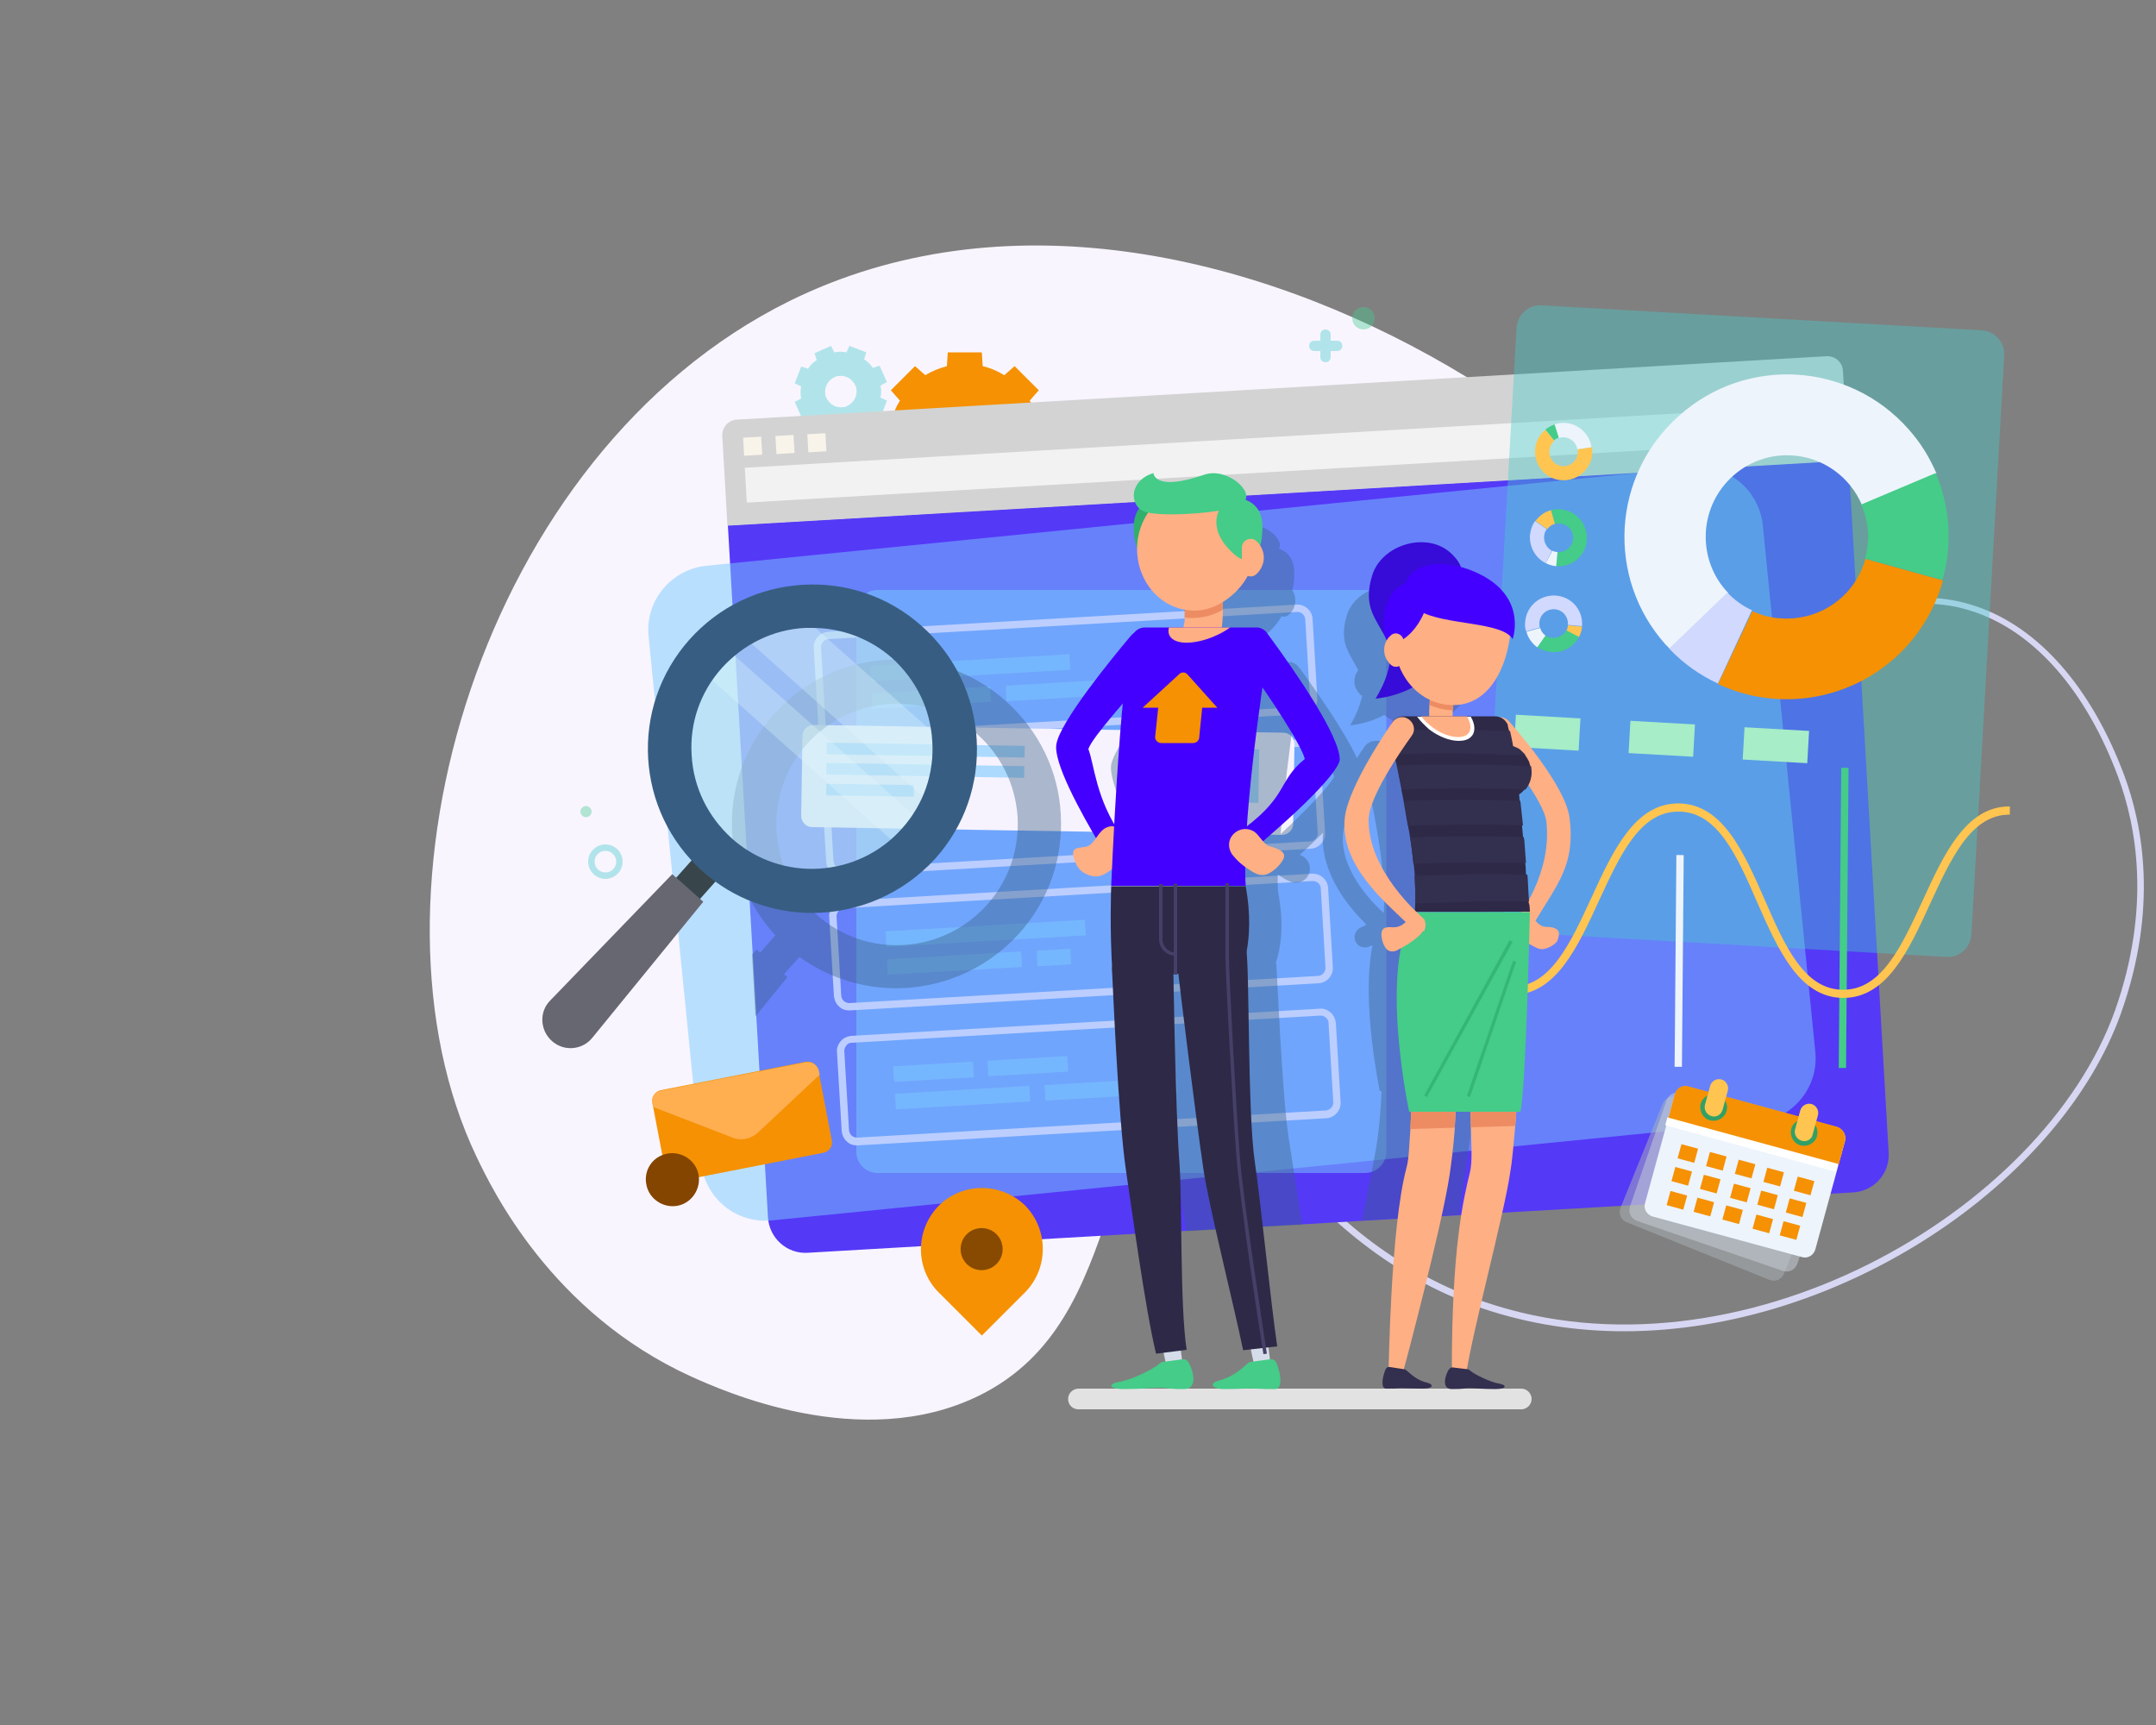 <?xml version="1.0" encoding="utf-8"?>
<!-- Generator: Adobe Illustrator 23.0.1, SVG Export Plug-In . SVG Version: 6.00 Build 0)  -->
<svg version="1.1" id="Layer_1" xmlns="http://www.w3.org/2000/svg" xmlns:xlink="http://www.w3.org/1999/xlink" x="0px" y="0px"
	 viewBox="0 0 500 400" style="enable-background:new 0 0 500 400;" xml:space="preserve">
<rect x="0" y="0" width="500" height="400" fill="#808080" stroke="none"/>
<style type="text/css">
	.st0{fill:#F9F5FF;}
	.st1{fill:#D7D7F4;}
	.st2{fill:#F59103;}
	.st3{opacity:0.4;fill:#46CCCC;enable-background:new    ;}
	.st4{opacity:0.4;fill:#48CC90;enable-background:new    ;}
	.st5{fill:#5439F7;}
	.st6{opacity:0.5;fill:#7BCAFF;enable-background:new    ;}
	.st7{fill:#D3D3D3;}
	.st8{fill:#F2F2F2;}
	.st9{fill:#F9F4EA;}
	.st10{fill:#BBCEFF;}
	.st11{fill:#F6F3FF;}
	.st12{opacity:0.6;}
	.st13{fill:#7BCAFF;}
	.st14{opacity:0.6;fill:#7BCAFF;enable-background:new    ;}
	.st15{fill:#44CC88;}
	.st16{fill:#EDF4FC;}
	.st17{fill:#FFC550;}
	.st18{fill:#A6EDC8;}
	.st19{opacity:0.4;fill:#375E82;enable-background:new    ;}
	.st20{fill:#38464C;}
	.st21{fill:#676772;}
	.st22{opacity:0.6;fill:#BDE5F2;enable-background:new    ;}
	.st23{opacity:0.3;fill:#E3FBFF;enable-background:new    ;}
	.st24{fill:#375E82;}
	.st25{fill:#D1D9FE;}
	.st26{opacity:0.5;fill:#ABB2B7;enable-background:new    ;}
	.st27{opacity:0.5;fill:#CAD3DB;enable-background:new    ;}
	.st28{fill:#FFFFFF;}
	.st29{fill:#32A066;}
	.st30{fill:#FFAF50;}
	.st31{fill:#844500;}
	.st32{fill:#874A00;}
	.st33{opacity:0.4;}
	.st34{fill:#E2E2E2;}
	.st35{fill:#D6DDEA;}
	.st36{fill:#31AF6D;}
	.st37{fill:#4400FF;}
	.st38{fill:#FFAF84;}
	.st39{fill:#2E2947;}
	.st40{fill:#ED8C62;}
	.st41{fill:#454068;}
	.st42{fill:#370BD8;}
	.st43{fill:#332F4F;}
	.st44{fill:#35B773;}
</style>
<g>
	<path class="st0" d="M110.5,268.2c3.6,7.5,17.3,36.2,49.8,51c6.9,3.1,39.4,17.9,66.8,4.4c36.2-17.9,24.7-66.1,58.4-90.3
		c29-20.8,60.5,17.6,95.3-1.4c18.2-9.9,32.7-31.3,33.1-50.5c1.4-59.8-132.3-160.2-230.8-111.6C111.5,105.2,81.8,208.1,110.5,268.2z"
		/>
	<path class="st1" d="M376.6,308.7c-11.1,0-22.1-1.7-32.8-5.3c-37.3-12.7-66-49.7-76.9-99c-8.3-38-3.5-73.4,12.1-88.2
		c10.6-10.1,30.4-14.2,46.1-9.5c14.9,4.4,21.3,16.1,27.5,27.4c6,11,11.7,21.4,24.8,23.6c14.8,2.5,27.1-3.6,39.1-9.5
		c13.5-6.6,26.2-12.9,41.8-7.6c14.5,4.9,26.7,18.8,34.3,39.1c4.4,11.8,7.9,31-0.7,55.2l0,0C478,274,427.2,308.7,376.6,308.7z
		 M311.4,106.3c-11.8,0-23.9,4-31.3,11c-15.2,14.5-19.9,49.3-11.7,86.8c10.7,48.7,39.1,85.3,75.9,97.8
		c58.7,20,129.4-20.5,146.2-67.6c8.4-23.8,5-42.6,0.7-54.2c-7.4-19.8-19.2-33.4-33.3-38.2c-15-5.1-27.4,1-40.6,7.6
		c-12.2,6-24.8,12.2-40,9.7c-13.9-2.3-19.7-13-25.9-24.4c-6-11-12.3-22.4-26.6-26.7C320.5,106.9,315.9,106.3,311.4,106.3z"/>
</g>
<g>
	<g>
		<path class="st2" d="M212.2,119.2l-5.6-5.6l2.1-2.4c-1-1.6-1.6-3.2-2.1-5l-3.2-0.2v-7.9l3.2-0.2c0.4-1.7,1.1-3.4,2.1-5l-2.1-2.4
			l5.6-5.6l2.4,2.1c1.6-1,3.2-1.6,5-2.1l0.2-3.2h7.9l0.2,3.2c1.7,0.4,3.4,1.1,5,2.1l2.4-2.1l5.6,5.6l-2.1,2.4c1,1.6,1.6,3.2,2.1,5
			l3.2,0.2v7.9l-3.2,0.2c-0.4,1.7-1.1,3.4-2.1,5l2.1,2.4l-5.6,5.6l-2.4-2.1c-1.6,1-3.2,1.6-5,2.1l-0.2,3.2h-7.9l-0.2-3.2
			c-1.7-0.4-3.4-1.1-5-2.1L212.2,119.2z M227.3,108c0.5-0.3,1-0.7,1.4-1.1s0.8-0.9,1.1-1.4c1.2-2.1,1.2-4.8,0-6.9
			c-0.3-0.5-0.7-1-1.1-1.4c-0.4-0.4-0.9-0.8-1.4-1.1c-2.1-1.2-4.8-1.2-6.9,0c-0.5,0.3-1,0.7-1.4,1.1s-0.8,0.9-1.1,1.4
			c-1.2,2.1-1.2,4.8,0,6.9c0.3,0.5,0.7,1,1.1,1.4c0.4,0.4,0.9,0.8,1.4,1.1C222.5,109.2,225.1,109.2,227.3,108z"/>
		<path class="st3" d="M186,97l-1.7-3.8l1.5-0.8c-0.2-1-0.2-1.9,0-2.8l-1.5-0.7l1.5-3.9l1.6,0.5c0.5-0.8,1.2-1.5,2-2l-0.5-1.6
			l3.8-1.7l0.8,1.5c1-0.2,1.9-0.2,2.8,0l0.7-1.5l3.9,1.5l-0.5,1.6c0.8,0.5,1.5,1.2,2,2l1.6-0.5l1.7,3.8l-1.5,0.8
			c0.2,1,0.2,1.9,0,2.8l1.5,0.7l-1.5,3.9l-1.6-0.5c-0.5,0.8-1.2,1.5-2,2l0.5,1.6l-3.8,1.7l-0.8-1.5c-1,0.2-1.9,0.2-2.8,0l-0.7,1.5
			l-3.9-1.5l0.5-1.6c-0.8-0.5-1.5-1.2-2-2L186,97z M195.6,94.4c0.3,0,0.6-0.1,0.9-0.3c0.3-0.1,0.6-0.3,0.8-0.5
			c1-0.8,1.5-2.1,1.3-3.4c0-0.3-0.1-0.6-0.3-0.9c-0.1-0.3-0.3-0.6-0.5-0.8c-0.8-1-2.1-1.5-3.4-1.3c-0.3,0-0.6,0.1-0.9,0.3
			c-0.3,0.1-0.6,0.3-0.8,0.5c-1,0.8-1.5,2.1-1.3,3.4c0,0.3,0.1,0.6,0.3,0.9c0.1,0.3,0.3,0.6,0.5,0.8C193,94.1,194.3,94.6,195.6,94.4
			z"/>
	</g>
	<g>
		<path class="st4" d="M316.2,76.4c-1.4,0-2.6-1.1-2.6-2.6s1.1-2.6,2.6-2.6s2.6,1.1,2.6,2.6S317.6,76.4,316.2,76.4z"/>
		<path class="st3" d="M140.4,203.8c-2.2,0-4-1.8-4-4s1.8-4,4-4s4,1.8,4,4S142.6,203.8,140.4,203.8z M140.4,197.3
			c-1.4,0-2.5,1.1-2.5,2.5s1.1,2.5,2.5,2.5s2.5-1.1,2.5-2.5C142.9,198.4,141.8,197.3,140.4,197.3z"/>
		<path class="st3" d="M308.6,82.8v-1.4h1.5c0.7,0,1.2-0.5,1.2-1.2s-0.5-1.2-1.2-1.2h-1.5v-1.4c0-0.7-0.5-1.2-1.2-1.2
			s-1.2,0.5-1.2,1.2V79h-1.4c-0.7,0-1.2,0.5-1.2,1.2s0.5,1.2,1.2,1.2h1.4v1.4c0,0.7,0.5,1.2,1.2,1.2C308.1,84,308.6,83.5,308.6,82.8
			z"/>
		<path class="st4" d="M135.9,189.5c-0.7,0-1.3-0.6-1.3-1.3s0.6-1.3,1.3-1.3s1.3,0.6,1.3,1.3S136.6,189.5,135.9,189.5z"/>
	</g>
	<g>
		<path class="st5" d="M438,267.3c0.3,4.8-3.4,8.9-8.2,9.2l-91.7,5.3l-8.4,0.5l-5.6,0.3l-8.5,0.5l-13.5,0.8l-11.1,0.6l-4.7,0.3
			l-11.1,0.6l-87.9,5.1c-4.8,0.3-8.9-3.4-9.2-8.2l-9.3-160.5l259.9-15.1L438,267.3z"/>
		<path class="st6" d="M407.7,260.2L178.9,283c-8.2,0.8-15.4-5.2-16.3-13.3l-12.2-122.2c-0.8-8.2,5.2-15.4,13.3-16.3l228.8-22.8
			c8.2-0.8,15.4,5.2,16.3,13.3L421,244C421.8,252.1,415.8,259.4,407.7,260.2z"/>
		<path class="st6" d="M316.5,272h-113c-2.7,0-4.9-2.2-4.9-4.9V141.7c0-2.7,2.2-4.9,4.9-4.9h113.1c2.7,0,4.9,2.2,4.9,4.9V267
			C321.5,269.8,319.3,272,316.5,272z"/>
		<g>
			<path class="st7" d="M428.6,106.8l-259.9,15.1l-1.2-20.8c-0.1-2,1.4-3.7,3.4-3.8l252.7-14.7c2-0.1,3.7,1.4,3.8,3.4L428.6,106.8z"
				/>
			
				<rect x="172.8" y="101.2" transform="matrix(0.998 -5.815738e-02 5.815738e-02 0.998 -5.616 17.518)" class="st8" width="250.7" height="8.1"/>
			
				<rect x="172.5" y="101.4" transform="matrix(0.998 -5.803978e-02 5.803978e-02 0.998 -5.713 10.308)" class="st9" width="4.2" height="4.2"/>
			
				<rect x="180" y="101" transform="matrix(0.998 -5.823196e-02 5.823196e-02 0.998 -5.695 10.779)" class="st9" width="4.2" height="4.2"/>
			
				<rect x="187.4" y="100.6" transform="matrix(0.998 -5.823218e-02 5.823218e-02 0.998 -5.659 11.209)" class="st9" width="4.2" height="4.2"/>
		</g>
		<path class="st10" d="M193.3,171.9c-1.8,0-3.4-1.4-3.5-3.3l-1.1-18.4c-0.1-0.9,0.3-1.8,0.9-2.5c0.6-0.7,1.5-1.1,2.4-1.2l108.7-6.3
			c1.9-0.1,3.6,1.4,3.7,3.3l1.1,18.4c0.1,0.9-0.3,1.8-0.9,2.5s-1.5,1.1-2.4,1.2l-108.7,6.3C193.4,171.9,193.4,171.9,193.3,171.9z
			 M300.9,141.9h-0.1l-108.7,6.3c-0.5,0-0.9,0.2-1.2,0.6c-0.3,0.4-0.5,0.8-0.5,1.3l1.1,18.4c0.1,1,0.9,1.8,1.9,1.7l108.7-6.3
			c0.5,0,0.9-0.2,1.2-0.6c0.3-0.4,0.5-0.8,0.5-1.3l-1.1-18.4C302.6,142.6,301.8,141.9,300.9,141.9z"/>
		<path class="st10" d="M195.1,203.1c-1.8,0-3.4-1.4-3.5-3.3l-1.1-18.4c-0.1-1.9,1.4-3.6,3.3-3.7l108.7-6.3c1.9-0.1,3.6,1.4,3.7,3.3
			l1.1,18.4c0.1,1.9-1.4,3.6-3.3,3.7l-108.7,6.3C195.2,203.1,195.2,203.1,195.1,203.1z M302.7,173.1h-0.1l-108.7,6.3
			c-1,0.1-1.7,0.9-1.7,1.9l1.1,18.4c0.1,1,0.9,1.8,1.9,1.7l108.7-6.3c1-0.1,1.7-0.9,1.7-1.9l-1.1-18.4
			C304.4,173.9,303.7,173.1,302.7,173.1z"/>
		<path class="st11" d="M297.2,193.6l-108.8-1.8c-1.5,0-2.6-1.2-2.6-2.7l0.3-18.4c0-1.5,1.2-2.6,2.7-2.6l108.8,1.8
			c1.5,0,2.6,1.2,2.6,2.7l-0.3,18.4C299.9,192.5,298.7,193.6,297.2,193.6z"/>
		<path class="st10" d="M196.9,234.3c-0.9,0-1.7-0.3-2.3-0.9c-0.7-0.6-1.1-1.5-1.2-2.4l-1.1-18.4c-0.1-0.9,0.3-1.8,0.9-2.5
			c0.6-0.7,1.5-1.1,2.4-1.2l108.7-6.3c1.9-0.1,3.6,1.4,3.7,3.3l1.1,18.4c0.1,1.9-1.4,3.6-3.3,3.7l-108.7,6.3
			C197.1,234.3,197,234.3,196.9,234.3z M304.5,204.3h-0.1l-108.7,6.3c-0.5,0-0.9,0.2-1.2,0.6c-0.3,0.4-0.5,0.8-0.5,1.3l1.1,18.4
			c0.1,1,0.9,1.7,1.9,1.7l108.7-6.3c1-0.1,1.7-0.9,1.7-1.9l-1.1-18.4C306.3,205.1,305.5,204.3,304.5,204.3z"/>
		<path class="st3" d="M451.4,221.9l-102.1-5.8c-3-0.2-5.4-2.8-5.2-5.8L351.7,76c0.2-3,2.8-5.4,5.8-5.2l102.1,5.8
			c3,0.2,5.4,2.8,5.2,5.8l-7.6,134.3C457,219.7,454.4,222.1,451.4,221.9z"/>
		<path class="st10" d="M198.7,265.6c-0.9,0-1.7-0.3-2.3-0.9c-0.7-0.6-1.1-1.5-1.2-2.4l-1.1-18.4c-0.1-0.9,0.3-1.8,0.9-2.5
			c0.6-0.7,1.5-1.1,2.4-1.2l108.7-6.3c1-0.1,1.8,0.3,2.5,0.9c0.7,0.6,1.1,1.5,1.2,2.4l1.1,18.4c0.1,1.9-1.4,3.6-3.3,3.7l-108.7,6.3
			C198.9,265.6,198.8,265.6,198.7,265.6z M306.3,235.5h-0.1l-108.7,6.3c-0.5,0-0.9,0.2-1.2,0.6c-0.3,0.4-0.5,0.8-0.5,1.3l1.1,18.4
			c0.1,1,0.9,1.7,1.9,1.7l108.7-6.3c1-0.1,1.7-0.9,1.7-1.9l-1.1-18.4c0-0.5-0.2-0.9-0.6-1.2C307.2,235.7,306.8,235.5,306.3,235.5z"
			/>
		<g class="st12">
			
				<rect x="213.3" y="151" transform="matrix(1.626736e-02 -1 1 1.626736e-02 37.233 385.753)" class="st13" width="2.7" height="45.9"/>
			
				<rect x="213.2" y="155.7" transform="matrix(1.626736e-02 -1 1 1.626736e-02 32.435 390.279)" class="st13" width="2.7" height="45.9"/>
			
				<rect x="200.4" y="173.1" transform="matrix(1.628104e-02 -1 1 1.628104e-02 15.24 382.003)" class="st13" width="2.7" height="20.3"/>
		</g>
		
			<rect x="265.1" y="173.5" transform="matrix(1.627416e-02 -1 1 1.627416e-02 87.212 448.054)" class="st14" width="12.4" height="12.4"/>
		
			<rect x="279.5" y="173.7" transform="matrix(1.628859e-02 -1 1 1.628859e-02 101.174 462.647)" class="st14" width="12.4" height="12.4"/>
		<g>
			
				<rect x="392.8" y="212" transform="matrix(8.324276e-03 -1 1 8.324276e-03 211.151 638.67)" class="st15" width="69.6" height="1.7"/>
			
				<rect x="339.7" y="234.5" transform="matrix(8.325068e-03 -1 1 8.325068e-03 113.141 584.716)" class="st16" width="23.4" height="1.7"/>
			
				<rect x="364.9" y="222" transform="matrix(8.353097e-03 -1 1 8.353097e-03 163.312 610.412)" class="st16" width="49.1" height="1.7"/>
			<path class="st17" d="M427.5,231.4h-0.1c-10.2-0.1-15.1-11.3-19.9-22.2c-4.7-10.8-9.2-21-18.2-21h-0.1
				c-8.9,0-13.5,10.1-18.4,20.7c-4.9,10.7-10,21.8-20.1,21.8h-0.1v-1.9h0.1c8.9,0,13.5-10.1,18.4-20.7c4.9-10.7,10-21.8,20.1-21.8
				h0.1c10.2,0.1,15.1,11.3,19.9,22.2c4.7,10.8,9.2,21,18.2,21h0.1c8.9,0,13.5-10.1,18.4-20.7c4.9-10.7,10-21.8,20.1-21.8h0.1v1.9
				H466c-8.9,0-13.5,10.1-18.4,20.7C442.7,220.3,437.6,231.4,427.5,231.4z"/>
		</g>
		<g>
			
				<rect x="408.2" y="165.2" transform="matrix(5.667860e-02 -0.998 0.998 5.667860e-02 216.145 574.144)" class="st18" width="7.5" height="15"/>
			
				<rect x="381.7" y="163.7" transform="matrix(5.670176e-02 -0.998 0.998 5.670176e-02 192.671 546.283)" class="st18" width="7.5" height="15"/>
			
				<rect x="355.1" y="162.3" transform="matrix(5.669599e-02 -0.998 0.998 5.669599e-02 169.02 518.407)" class="st18" width="7.5" height="15"/>
		</g>
		
			<rect x="205.5" y="214.7" transform="matrix(0.998 -5.813805e-02 5.813805e-02 0.998 -12.2 13.659)" class="st6" width="46.3" height="3.6"/>
		
			<rect x="205.8" y="221.6" transform="matrix(0.998 -5.819678e-02 5.819678e-02 0.998 -12.626 13.263)" class="st6" width="31.2" height="3.6"/>
		
			<rect x="240.6" y="220.3" transform="matrix(0.998 -5.806816e-02 5.806816e-02 0.998 -12.484 14.572)" class="st6" width="7.8" height="3.6"/>
		
			<rect x="201.9" y="153.1" transform="matrix(0.998 -5.815447e-02 5.815447e-02 0.998 -8.627 13.35)" class="st6" width="46.3" height="3.6"/>
		
			<rect x="202.2" y="160" transform="matrix(0.998 -5.815966e-02 5.815966e-02 0.998 -9.044 12.836)" class="st6" width="27.6" height="3.6"/>
		
			<rect x="233.4" y="158.2" transform="matrix(0.998 -5.814534e-02 5.814534e-02 0.998 -8.884 14.691)" class="st6" width="29.2" height="3.6"/>
		
			<rect x="207.3" y="246.8" transform="matrix(0.998 -5.810313e-02 5.810313e-02 0.998 -14.078 13.002)" class="st6" width="18.5" height="3.6"/>
		
			<rect x="229.2" y="245.5" transform="matrix(0.998 -5.810313e-02 5.810313e-02 0.998 -13.966 14.272)" class="st6" width="18.5" height="3.6"/>
		
			<rect x="207.7" y="252.8" transform="matrix(0.998 -5.819675e-02 5.819675e-02 0.998 -14.438 13.427)" class="st6" width="31.2" height="3.6"/>
		
			<rect x="242.4" y="250.8" transform="matrix(0.998 -5.814112e-02 5.814112e-02 0.998 -14.25 15.413)" class="st6" width="30.7" height="3.6"/>
		<path class="st19" d="M233.3,162.6c-7.6-6.8-17.4-10.2-27.6-9.6c-10.2,0.6-19.5,5.1-26.3,12.7c-3.4,3.8-5.9,8.1-7.5,12.6
			c-1.7,4.8-2.4,9.9-2.1,14.9c0.3,5,1.6,10,3.8,14.6c1.6,3.3,3.7,6.3,6.2,9.1l-3.5,4l-0.8-0.7l-1.1,1.1l0.8,14.4l7.4-9.1l-0.8-0.7
			l3.6-4c7.3,5.3,16.1,7.7,24.7,7.2c9.7-0.6,19.3-4.9,26.3-12.7c6.8-7.6,10.2-17.4,9.6-27.6C245.5,178.8,240.9,169.4,233.3,162.6z
			 M228.9,209.8c-10.3,11.5-28,12.6-39.5,2.3s-12.6-28-2.3-39.5c5-5.6,11.8-8.9,19.3-9.4c7.5-0.4,14.7,2.1,20.2,7
			c5.6,5,8.9,11.8,9.4,19.3C236.4,197,233.9,204.2,228.9,209.8z"/>
		<g>
			
				<rect x="155.1" y="199.7" transform="matrix(0.665 -0.747 0.747 0.665 -97.707 189.063)" class="st20" width="13.5" height="7.4"/>
			<path class="st21" d="M128,241.4L128,241.4c2.8,2.5,7.1,2.1,9.4-0.8l25.7-31.5l-7.2-6.4L127.6,232
				C125,234.6,125.2,238.9,128,241.4z"/>
			<path class="st22" d="M155.3,175.6c1.1,18.2,16.7,32.1,34.9,31.1c7.8-0.5,14.9-3.6,20.3-8.5c1.9-1.7,3.6-3.7,5.1-5.8
				c0.9-1.3,1.7-2.7,2.4-4.1c2.1-4.2,3.3-9,3.4-13.9c0-0.9,0-1.7,0-2.6c-1.1-18.2-16.7-32.2-34.9-31.1c-0.9,0.1-1.8,0.1-2.6,0.3
				c-4.9,0.7-9.5,2.4-13.4,5c-1.3,0.9-2.6,1.8-3.8,2.9c-1.9,1.7-3.7,3.6-5.2,5.7C157.2,160.3,154.9,167.7,155.3,175.6z"/>
			<path class="st23" d="M170.4,145.8l47.6,42.4c2.1-4.2,3.3-9,3.4-13.9l-37.6-33.4C178.9,141.5,174.3,143.3,170.4,145.8z"/>
			<path class="st23" d="M161.4,154.4l49.1,43.7c1.9-1.7,3.6-3.7,5.1-5.8l-49-43.6C164.6,150.4,162.9,152.3,161.4,154.4z"/>
			<path class="st24" d="M188.3,211.7c-9,0-18.1-3.2-25.3-9.6c-15.7-14-17.1-38.1-3.1-53.8c6.8-7.6,16.1-12.1,26.3-12.7
				c10.2-0.6,20,2.8,27.6,9.6s12.1,16.1,12.7,26.3c0.6,10.2-2.8,20-9.6,27.6C209.3,207.4,198.8,211.7,188.3,211.7z M188.4,145.6
				c-0.6,0-1.1,0-1.7,0c-7.5,0.4-14.3,3.8-19.3,9.3c-5,5.6-7.5,12.8-7,20.2c0.4,7.5,3.8,14.3,9.3,19.3c11.5,10.3,29.3,9.2,39.5-2.3
				c5-5.6,7.5-12.8,7-20.2c-0.4-7.5-3.8-14.3-9.3-19.3C201.8,148.1,195.2,145.6,188.4,145.6z"/>
		</g>
		<g>
			<g>
				<path class="st2" d="M398.4,158.6c13.2,6.2,29.4,4.3,41-6c5.6-5,9.3-11.3,11.2-18l-18-5c-2.3,8.4-10.2,14.3-19.3,13.8
					c-2.5-0.1-4.8-0.7-6.9-1.7L398.4,158.6z"/>
				<path class="st16" d="M386.3,149.5c0.3,0.3,0.6,0.6,0.9,0.9l13.6-12.9c-3.5-3.6-5.5-8.7-5.2-14.1c0.6-10.4,9.5-18.4,19.9-17.8
					c7.4,0.4,13.6,5.1,16.3,11.5l17.3-7.3c-1.6-3.7-3.7-7.2-6.6-10.4c-13.8-15.5-37.6-16.9-53.1-3
					C373.8,110.2,372.4,134,386.3,149.5z"/>
				<path class="st15" d="M433.2,125.5c-0.1,1.4-0.3,2.7-0.7,4l18,5c2.3-8.1,1.8-16.9-1.6-24.8l-17.3,7.3
					C432.8,119.6,433.4,122.5,433.2,125.5z"/>
				<path class="st25" d="M387.1,150.4c3.3,3.5,7.2,6.2,11.3,8.1l7.9-17c-2.2-1-4.1-2.4-5.7-4.1L387.1,150.4z"/>
			</g>
			<g>
				<path class="st16" d="M360.5,98.4c2.4-0.8,5.2-0.2,7,1.9c0.9,1,1.4,2.2,1.6,3.4l-3.3,0.5c-0.2-1.5-1.5-2.7-3.1-2.8
					c-0.4,0-0.9,0-1.2,0.2L360.5,98.4z"/>
				<path class="st17" d="M358.2,99.8c0.1,0,0.1-0.1,0.2-0.1l2.1,2.5c-0.7,0.6-1.1,1.4-1.2,2.4c-0.1,1.8,1.3,3.4,3.1,3.5
					c1.3,0.1,2.5-0.6,3.1-1.7l2.9,1.6c-0.3,0.6-0.8,1.2-1.4,1.7c-2.7,2.4-6.9,2.2-9.3-0.5C355.2,106.4,355.5,102.2,358.2,99.8z"/>
				<path class="st17" d="M365.9,104.9c0-0.2,0-0.5,0-0.7l3.3-0.5c0.2,1.5,0,3-0.8,4.3l-2.9-1.6
					C365.7,105.9,365.9,105.4,365.9,104.9z"/>
				<path class="st15" d="M358.4,99.6c0.6-0.5,1.4-0.9,2.1-1.2l1,3.1c-0.4,0.1-0.8,0.3-1.1,0.6L358.4,99.6z"/>
			</g>
			<g>
				<path class="st15" d="M366.2,147.6c-1.1,2.3-3.6,3.8-6.3,3.6c-1.3-0.1-2.5-0.5-3.5-1.2l1.9-2.7c1.2,0.9,3,0.8,4.2-0.2
					c0.3-0.3,0.6-0.6,0.8-1L366.2,147.6z"/>
				<path class="st25" d="M366.9,145c0,0.1,0,0.1,0,0.2l-3.3-0.3c0.1-0.9-0.2-1.8-0.8-2.5c-1.2-1.4-3.3-1.5-4.7-0.3
					c-1,0.9-1.3,2.2-1,3.4l-3.2,0.9c-0.2-0.7-0.3-1.4-0.2-2.1c0.2-3.6,3.3-6.4,7-6.2C364.4,138.3,367.1,141.4,366.9,145z"/>
				<path class="st16" d="M357.9,146.9c0.2,0.2,0.3,0.3,0.5,0.5l-1.9,2.7c-1.2-0.9-2.1-2.1-2.5-3.6l3.2-0.9
					C357.3,146,357.5,146.5,357.9,146.9z"/>
				<path class="st17" d="M366.9,145.3c-0.1,0.8-0.3,1.6-0.7,2.4l-2.9-1.5c0.2-0.4,0.3-0.8,0.3-1.2L366.9,145.3z"/>
			</g>
			<g>
				<path class="st25" d="M358.5,130.6c-2.3-1.1-3.8-3.6-3.7-6.3c0.1-1.3,0.5-2.5,1.2-3.5l2.7,1.9c-0.9,1.2-0.8,3,0.2,4.2
					c0.3,0.3,0.6,0.6,1,0.8L358.5,130.6z"/>
				<path class="st15" d="M361.1,131.3c-0.1,0-0.1,0-0.2,0l0.3-3.3c0.9,0.1,1.8-0.2,2.5-0.8c1.4-1.2,1.5-3.3,0.3-4.7
					c-0.9-1-2.2-1.3-3.4-1l-0.9-3.2c0.7-0.2,1.4-0.3,2.1-0.2c3.6,0.2,6.4,3.3,6.2,7C367.9,128.7,364.7,131.5,361.1,131.3z"/>
				<path class="st17" d="M359.3,122.2c-0.2,0.2-0.3,0.3-0.5,0.5l-2.7-1.9c0.9-1.2,2.1-2.1,3.6-2.5l0.9,3.2
					C360.1,121.6,359.7,121.8,359.3,122.2z"/>
				<path class="st16" d="M360.9,131.3c-0.8-0.1-1.6-0.3-2.4-0.7l1.5-2.9c0.4,0.2,0.8,0.3,1.2,0.3L360.9,131.3z"/>
			</g>
		</g>
	</g>
	<g>
		<path class="st26" d="M423.5,271.2l-9.8,24.2c-0.5,1.3-2,1.9-3.3,1.4l-33.2-13.4c-1.3-0.5-1.9-2-1.4-3.3l9.8-24.2
			c0.5-1.3,2-1.9,3.3-1.4l33.2,13.4C423.4,268.4,424,269.9,423.5,271.2z"/>
		<path class="st27" d="M425.3,268.4l-8.5,24.7c-0.5,1.3-1.9,2.1-3.3,1.6l-33.9-11.6c-1.3-0.5-2.1-1.9-1.6-3.3l8.5-24.7
			c0.5-1.3,1.9-2.1,3.3-1.6l33.9,11.6C425,265.6,425.7,267,425.3,268.4z"/>
		<path class="st16" d="M427.9,264.5l-6.9,25.2c-0.4,1.4-1.8,2.2-3.1,1.8l-34.6-9.4c-1.4-0.4-2.2-1.8-1.8-3.1l6.9-25.2
			c0.4-1.4,1.8-2.2,3.1-1.8l34.6,9.4C427.4,261.8,428.2,263.2,427.9,264.5z"/>
		<path class="st2" d="M427.9,264.5l-1.5,5.6l-39.5-10.8l1.5-5.6c0.4-1.4,1.8-2.2,3.1-1.8l34.6,9.4
			C427.4,261.8,428.2,263.2,427.9,264.5z"/>
		
			<rect x="405.3" y="245.1" transform="matrix(0.263 -0.965 0.965 0.263 43.065 587.589)" class="st28" width="1.9" height="41"/>
		<path class="st29" d="M400.4,257.6c-0.4,1.6-2.1,2.6-3.8,2.2c-1.6-0.4-2.6-2.1-2.2-3.8c0.4-1.6,2.1-2.6,3.8-2.2
			C399.9,254.3,400.9,256,400.4,257.6z"/>
		<path class="st29" d="M421.4,263.4c-0.4,1.6-2.1,2.6-3.8,2.2c-1.6-0.4-2.6-2.1-2.2-3.8c0.4-1.6,2.1-2.6,3.8-2.2
			C420.9,260,421.8,261.7,421.4,263.4z"/>
		<g>
			<g>
				<path class="st17" d="M397.5,258.9c-0.2,0-0.4,0-0.6-0.1c-1.1-0.3-1.8-1.5-1.5-2.6l1.2-4.4c0.3-1.1,1.5-1.8,2.6-1.5
					s1.8,1.5,1.5,2.6l-1.2,4.4C399.2,258.3,398.4,258.9,397.5,258.9z"/>
				<path class="st17" d="M418.4,264.6c-0.2,0-0.4,0-0.6-0.1c-1.1-0.3-1.8-1.5-1.5-2.6l1.2-4.4c0.3-1.1,1.5-1.8,2.6-1.5
					c1.1,0.3,1.8,1.5,1.5,2.6l-1.2,4.4C420.2,264,419.4,264.6,418.4,264.6z"/>
			</g>
		</g>
		
			<rect x="389.8" y="265.7" transform="matrix(0.263 -0.965 0.965 0.263 30.132 574.873)" class="st2" width="3.4" height="4"/>
		<rect x="416.4" y="273" transform="matrix(0.264 -0.965 0.965 0.264 42.639 605.863)" class="st2" width="3.4" height="4"/>
		
			<rect x="409.7" y="271.2" transform="matrix(0.263 -0.965 0.965 0.263 39.498 598.1)" class="st2" width="3.4" height="4"/>
		
			<rect x="403.1" y="269.3" transform="matrix(0.263 -0.965 0.965 0.263 36.442 590.36)" class="st2" width="3.4" height="4"/>
		
			<rect x="396.4" y="267.5" transform="matrix(0.263 -0.965 0.965 0.263 33.269 582.576)" class="st2" width="3.4" height="4"/>
		<rect x="388.4" y="271" transform="matrix(0.263 -0.965 0.965 0.263 23.97 577.42)" class="st2" width="3.4" height="4"/>
		
			<rect x="414.9" y="278.3" transform="matrix(0.263 -0.965 0.965 0.263 36.472 608.351)" class="st2" width="3.4" height="4"/>
		
			<rect x="408.3" y="276.5" transform="matrix(0.263 -0.965 0.965 0.263 33.335 600.648)" class="st2" width="3.4" height="4"/>
		
			<rect x="401.6" y="274.6" transform="matrix(0.264 -0.965 0.965 0.264 30.212 592.805)" class="st2" width="3.4" height="4"/>
		<rect x="395" y="272.8" transform="matrix(0.263 -0.965 0.965 0.263 27.106 585.123)" class="st2" width="3.4" height="4"/>
		
			<rect x="386.9" y="276.3" transform="matrix(0.264 -0.965 0.965 0.264 17.741 579.865)" class="st2" width="3.4" height="4"/>
		
			<rect x="413.5" y="283.6" transform="matrix(0.263 -0.965 0.965 0.263 30.309 610.898)" class="st2" width="3.4" height="4"/>
		
			<rect x="406.8" y="281.8" transform="matrix(0.264 -0.965 0.965 0.264 27.101 603.085)" class="st2" width="3.4" height="4"/>
		
			<rect x="400.2" y="279.9" transform="matrix(0.263 -0.965 0.965 0.263 24.081 595.374)" class="st2" width="3.4" height="4"/>
		
			<rect x="393.5" y="278.1" transform="matrix(0.263 -0.965 0.965 0.263 20.907 587.589)" class="st2" width="3.4" height="4"/>
	</g>
	<g>
		<path class="st2" d="M151.3,255.8l3.1,16.2c0.3,1.3,1.5,2.2,2.9,1.9l33.7-6.6c1.3-0.3,2.2-1.5,1.9-2.9l-3.1-16.2
			c-0.3-1.3-1.5-2.2-2.9-2l-33.7,6.6C151.9,253.1,151,254.4,151.3,255.8z"/>
		<path class="st30" d="M151.3,255.8l0.2,0.9l18.4,7.1c2,0.8,4.2,0.3,5.8-1.1l14.4-13.5l-0.2-0.9c-0.3-1.3-1.6-2.2-2.9-2l-33.7,6.6
			C151.9,253.1,151,254.4,151.3,255.8z"/>
		<path class="st31" d="M149.9,274.7c0.6,3.3,3.9,5.5,7.2,4.9s5.5-3.9,4.9-7.2c-0.6-3.3-3.9-5.5-7.2-4.9
			C151.4,268.1,149.2,271.3,149.9,274.7z"/>
	</g>
	<g>
		<path class="st2" d="M237.7,299.7l-10,10l-10-10c-5.5-5.5-5.5-14.5,0-20.1c5.5-5.5,14.5-5.5,20.1,0
			C243.2,285.2,243.2,294.1,237.7,299.7z"/>
		<path class="st32" d="M231.1,293.1c-1.9,1.9-5,1.9-6.9,0s-1.9-5,0-6.9s5-1.9,6.9,0S233,291.2,231.1,293.1z"/>
	</g>
	<g class="st33">
		<path class="st24" d="M316.1,180.5c0-1.2-0.5-2.9-1.5-4.9c-2.8-6-8.9-14.7-12.9-20.3c-0.1-0.2-0.2-0.3-0.4-0.4
			c-0.4-0.8-1.4-1.4-2.4-1.4h-7.1c0.3-1.9,0.3-3.9,0.2-5.4c2.2-1.2,4-3,5.2-5.2c0.5,0.2,1.1,0.1,1.6-0.3c1-0.8,1.6-2,1.6-3.4
			c0-0.9-0.3-1.7-0.7-2.4c0.2-0.8,0.4-1.6,0.4-2.4c0.2-2.8,0-5.8-3.5-7.2c1.4-2.2-4-6.7-8.5-5.2c-10.3,3.6-10.4-0.3-10.4-0.3
			c-4.5,1.3-4.9,5.4-2.9,7.2c-1.2,1.5-1.2,3.5-1.1,5.4c0,0.4,0.1,0.8,0.2,1.3c0,0.5-0.1,0.9-0.1,1.4c0,6.2,4.5,11.3,10.4,12.2
			c0,1.5-0.1,3.1-0.4,4.2H276c-0.9,0-1.6,0.4-2.2,1c-0.3,0.2-0.6,0.4-0.8,0.7c-4.3,5.2-14.5,17.7-15.3,22.2
			c-0.6,3.3,3.4,12.1,7.2,19.6c-0.4,0.3-0.8,0.6-1.1,0.7c-1.7,0.6-2.6,2.5-2,4.2c0.5,1.4,1.8,2.2,3.1,2.2c0.4,0,0.7-0.1,1.1-0.2
			c1.2-0.4,2.3-1.1,3.2-1.8c-0.1,2.9-0.2,4.7-0.2,4.7s-0.4,8.8,0.2,17.8c0.1,3.5,1.3,30.3,2.8,40.6c0.7,4.6,1.9,12.7,3.1,20.4
			l11.1-0.6c-1.2-8.1-2.6-16.7-3.3-21.5c-1.4-9-2.5-33.2-2.7-38.6h4.9c0.2,4.5,1.3,30.3,2.8,40.3c0.7,4.4,1.8,12,3,19.5L302,284
			c-1.2-7.8-2.5-16-3.2-20.5c-1.5-10.1-2.7-39.4-2.8-39.7c0-0.2,0-0.4-0.1-0.6c0.9-2.6,2.1-8.1,0.5-16.4c-0.1-1.2-0.1-2.6-0.1-4.1
			c0.9,0.7,2,1.4,3.1,1.8c0.4,0.1,0.7,0.2,1.1,0.2c1.4,0,2.6-0.8,3.1-2.2c0.6-1.7-0.3-3.6-2-4.2c0,0-0.1,0-0.1-0.1
			c1.8-1.7,3.4-3.2,4.8-4.6C316,184.1,316,181.5,316.1,180.5z M269.7,191.7c-2.8-5.7-5.3-11.5-5.5-13.3c0.5-1.6,3.6-6,7.3-10.9
			C270.8,175.1,270.2,184.2,269.7,191.7z M297,193.4c0.7-9.2,2.1-20.2,3.3-28.6c4.6,6.7,8.6,13.3,9.1,15.3
			C308.4,182.2,302.7,188.1,297,193.4z"/>
		<path class="st24" d="M349.1,215.1c-0.3-0.1-1-0.4-1.8-0.9c2.4-3.7,6.7-11.9,5.6-21.6c-0.8-6.7-11.3-18.6-12.5-19.9
			c-0.5-0.5-1.2-0.8-1.8-0.8c-0.3-0.1-0.6-0.2-0.9-0.2H329c0-1.2,0-2.3,0.1-3.4c6.7-0.2,12.1-5.8,12.1-12.5c0,0,3.6-9.8-9.2-14.3
			c-0.5-0.2-0.9-0.3-1.4-0.4c-0.3-1-1-1.9-2.2-3c-4.9-4.4-14.2-1.8-16.1,4.7c-1.8,6.2,0.5,8.4,2.7,12.6c-0.6,0.7-0.9,1.6-0.9,2.6
			c0,1.2,0.6,2.3,1.4,3.1c0.1,0.1,0.2,0.2,0.4,0.2c-0.7,3.6-2.8,6.9-2.8,6.9s4.1-0.3,7.9-2.4c1,0.8,2.2,1.4,3.4,1.9
			c-0.1,1-0.2,2.5-0.2,4.1h-5.3c-0.7,0-1.4,0.3-1.9,0.7l-0.2,0.2l-0.1,0.1l-0.1,0.1c-0.2,0.3-0.9,1.3-1.8,2.7
			c-2.7,4.1-7.3,11.8-7.9,16.7c0,0.3-0.1,0.7-0.1,1c-0.6,9.4,6.3,17.4,10.1,21.1c-0.5,0.3-1,0.5-1.2,0.6c-1.2,0.5-1.9,1.9-1.4,3.2
			c0.4,1,1.3,1.5,2.3,1.5c0.3,0,0.6,0,0.9-0.2c0.1,0,0.4-0.2,0.8-0.3c-2.7,13.3,1.7,33.8,1.7,33.8h0.4c-0.2,4.6-0.6,8.8-1,11.5
			c-0.6,4.1-2.1,11.3-3.6,18.5l8.5-0.5c1.4-6.5,2.6-12.9,3.2-16.8c0.5-3.1,0.8-7.7,1.1-12.7h5.2c-0.3,4.6-0.7,8.7-1.2,11.5
			c-0.6,4-1.6,10.8-2.7,17.7l8.4-0.5c1-6.3,1.9-12.3,2.4-16c0.5-3.1,0.9-7.7,1.3-12.7h0.8c0.8-3.6,1.5-24.3,1.8-34.9
			c1.4,0.8,2.7,1.4,2.9,1.4c0.3,0.1,0.6,0.2,0.9,0.2c1,0,1.9-0.6,2.3-1.5C351,217,350.3,215.6,349.1,215.1z M320.9,211.7
			c-3.1-2.8-10.4-10.4-9.4-18.8c0.4-3,3.1-8.1,5.6-12.1C319.1,190.9,321.5,202.4,320.9,211.7z M341.8,182.1c3.1,4.1,6,8.6,6.3,11.1
			c0.8,6.6-1.6,12.6-3.6,16.3C344.1,204.2,343.1,191.6,341.8,182.1z"/>
	</g>
	<g>
		<path class="st34" d="M250.1,326.8h102.7c1.3,0,2.4-1.1,2.4-2.4l0,0c0-1.3-1.1-2.4-2.4-2.4H250.1c-1.3,0-2.4,1.1-2.4,2.4l0,0
			C247.7,325.8,248.8,326.8,250.1,326.8z"/>
		<g>
			<g>
				<polygon class="st35" points="294.8,317.4 293.5,307.3 288.7,306.5 291,317.2 				"/>
				<path class="st15" d="M290.1,315.8c-0.3,0-0.6,0.2-0.8,0.4c-1.6,1.4-3.5,3.1-6.5,3.9c-2.7,0.7-1.6,2,1,2c3.8,0,5.4-0.2,7.1-0.1
					c1.7,0,0.6,0.1,4.8,0.1c1.9,0,1.3-3.8,0.3-6.1c-0.3-0.6-0.8-0.9-1.5-0.8L290.1,315.8z"/>
			</g>
			<g>
				<polygon class="st35" points="274.4,317.4 273.1,307.3 268.3,306.5 270.6,317.2 				"/>
				<path class="st15" d="M269.7,315.8c-0.3,0-0.6,0.2-0.8,0.4c-1.6,1.4-6.6,3.8-9.2,4.2c-2.7,0.4-2.9,1.7,1,1.7
					c3.8,0,6.7-0.3,8.4-0.3c1.7,0,1.3,0.3,5.5,0.3c3.2,0,2.2-4.1,1.1-6.1c-0.4-0.6-0.8-0.9-1.5-0.8L269.7,315.8z"/>
			</g>
			<path class="st36" d="M269,115.3c2.8-0.5,8.2,5.2,1.5,13.7c-4.7,6.1-7.2-1.7-7.5-5.1C262.7,120.4,263.1,116.4,269,115.3z"/>
			<path class="st37" d="M267.4,147c-1.6-1.3-3.9-1.1-5.2,0.5c-4.9,5.8-16.3,19.9-17.2,25c-0.8,4.1,5.3,15.4,10.5,24.1l4.6-2.8
				c-6-8.6-6.3-16.5-7.7-20.1c0.9-2.8,9.1-11.7,16-20C269.6,152.1,269,148.3,267.4,147z"/>
			<path class="st38" d="M252.7,203c-1.7-0.6-2.7-1.5-3.3-3c-1.7-4.2,1-3.1,2.9-3.8c1-0.3,2.3-2.6,2.9-3.2c1.3-1.6,3.3-1.9,4.9-0.5
				c1.6,1.3,1.2,3.3,0.4,5.2c-0.4,1.1-1.3,3.3-4.2,4.9C255,203.3,254.2,203.4,252.7,203z"/>
			<path class="st38" d="M283.6,141.4c0,3.2-0.4,7.1-2.2,9.9c-2.3,3.6-2.7,4.3-2.8,4.4c-0.8,1.4-2.3,2.1-3.8,2.1
				c-0.8,0-1.5-0.2-2.2-0.6c-2.1-1.2-2.8-3.9-1.5-6c0,0,0.4-0.6,2.9-4.6c0.4-0.7,0.7-2,0.8-3.4c0.1-2,0-4.3-0.2-5.9
				c-0.4-2.4,1.3-4.6,3.7-5c2.4-0.4,4.6,1.3,5,3.7C283.4,136.7,283.6,138.8,283.6,141.4z"/>
			<path class="st37" d="M294.4,149.1c-2.2,12.5-6.4,43.7-5.5,56.3h-31.2c0,0,1.9-46.3,4.8-57.6c0.4-1.4,1.6-2.3,3-2.3h25.9
				C293.3,145.5,294.7,147.3,294.4,149.1z"/>
			<path class="st39" d="M287.5,225.8c0,0,3.8-7,1.4-20.3h-31.2c0,0-0.4,10.2,0.3,20.3H287.5z"/>
			<path class="st39" d="M291,269.4c-1.7-11.5-1.2-45.5-2-49.4c-0.6-3.4-5.9-3.2-9.3-3.1c-3.4,0.1-6.7,4.7-6.5,8.2
				c0.1,1.4,4.1,34,5.9,46.1c1.3,8.7,7.1,31.7,9.2,41.9l7.9-0.9C294.7,302,292.3,278.1,291,269.4z"/>
			<path class="st39" d="M273.5,269.3c-0.9-11.7-1.4-44.9-1.4-45.2c-0.1-3.4-4.8-5.6-8.2-5.5c-3.4,0.1-6.1,3-6,6.5
				c0.1,1.4,1.4,34,3.2,46.1c1.3,8.7,4.5,32.4,7,42.7l7.1-0.9C273.6,302.8,274.2,278.1,273.5,269.3z"/>
			<path class="st37" d="M294.5,147.7c-1.2-1.7-3.5-2-5.2-0.8s-2.2,4.5-1,6.2c6.7,9.1,13.6,19.9,14.3,22.9
				c-6.6,5.3-3.5,8.9-16.2,17.6l3.3,4.2c18.1-15.2,20.9-20.3,21-21.6C310.8,170.8,300.6,156,294.5,147.7z"/>
			<path class="st40" d="M283.6,141.4c-2.1,1.2-4.5,1.9-7.1,1.9c-0.6,0-1.2,0-1.8-0.1c0.1-2,0-4.3-0.2-5.9c-0.4-2.4,1.3-4.6,3.7-5
				c2.4-0.4,4.6,1.3,5,3.7C283.4,136.7,283.6,138.8,283.6,141.4z"/>
			<path class="st38" d="M263.7,127.3c0,7.7,5.7,14.3,13.4,14.3c6.6,0,14-6.8,14-14.5s-6.2-14-14-14
				C269.4,113.1,263.7,119.6,263.7,127.3z"/>
			<path class="st38" d="M292.9,202.9c-1,0-1.8-0.3-3-1.1c-1.6-1-2.8-2-4.1-3.6c-1.2-1.7-1-3.8,0.6-5.1s3.9-1.1,5.2,0.4
				c0.7,0.8,1.8,2.4,2.7,2.7c3,0.8,4.2,1.7,3.1,3.4C296.5,201.1,294.4,202.9,292.9,202.9z"/>
			<path class="st15" d="M286.8,115.3c-2.8-0.5-8.7,6.1-0.6,13.2c4.5,3.9,6.3-1.2,6.5-4.6C293,120.4,292.7,116.4,286.8,115.3z"/>
			<path class="st15" d="M279.2,110.1c5.4-1.9,11.9,4.1,9.2,6.3c-1.2,1-1.2,0.8-4.2,1.7c-3.1,0.9-16,1.9-19.1,0.4
				c-3.2-1.5-3.2-7.1,2.4-8.8C267.5,109.7,267.6,114.1,279.2,110.1z"/>
			<path class="st38" d="M293.1,129.3c0,1.5-0.7,2.9-1.8,3.9c-1.3,1.1-3.3,0.1-3.3-1.6V127c0-1.7,2-2.7,3.3-1.6
				C292.4,126.4,293.1,127.8,293.1,129.3z"/>
			<path class="st2" d="M282.3,164.1l-6.9-7.7c-0.5-0.6-1.4-0.6-1.9-0.1l-8.5,7.8h3.6l-0.7,6.7c-0.1,0.8,0.6,1.5,1.4,1.5h7.4
				c0.7,0,1.3-0.5,1.4-1.2l0.7-7H282.3z"/>
			<path class="st38" d="M271.1,145.5c-0.7,2.5,1.7,4,5.8,3.4c2.9-0.4,6-1.7,8.4-3.4H271.1z"/>
			<g>
				<path class="st41" d="M293,314c-0.1-0.3-5.5-35.1-6.3-46.3c-0.9-11.8-2.5-41.5-2.5-46.1v-16.8h0.8v16.8c0,4.6,1.6,34.3,2.5,46.1
					c0.8,11.2,6.3,45.9,6.3,46.2L293,314z"/>
				<rect x="272.2" y="204.9" class="st41" width="0.8" height="21.1"/>
				<path class="st41" d="M272.6,221.6c-2.1,0-3.8-1.7-3.8-3.8V205h0.8v12.8c0,1.7,1.4,3.1,3.1,3.1v0.7H272.6z"/>
			</g>
		</g>
		<g>
			<path class="st42" d="M336.4,128.2c-5.5-5-16-2-18.2,5.3c-2.2,7.4,0.9,9.8,3.5,15.1c2.6,5.4-2.7,13.4-2.7,13.4
				s16.2-1.1,16.2-15.4C335.2,137.8,343.1,134.3,336.4,128.2z"/>
			<g>
				<path class="st38" d="M340,179.9c-0.4,0.3-0.9,0.4-1.4,0.4c-0.9,0-1.8-0.5-2.4-1.3c0,0-0.5-0.8-2.8-4.5c-1.9-3-2.1-7.8-1.9-11
					c0.1-1.7,0.3-3,0.3-3.3c0.2-1.5,1.6-2.5,3.1-2.3s2.5,1.6,2.3,3.1c-0.2,1-0.3,2.4-0.3,3.8c-0.1,2.6,0.2,5.4,1.1,6.9
					c2.5,4,2.9,4.6,2.9,4.6C341.7,177.4,341.3,179.1,340,179.9z"/>
				<path class="st38" d="M338.8,225.5c0,1.1-0.5,20.8-1.4,35.5c0,0.2,0,0.3,0,0.5c-0.3,4.1-0.8,8.1-1.2,10.8
					c-1.8,12.1-10.5,44.8-10.9,46.2l-3.3-0.3c0.1-0.3,0.4-33.3,4.2-47.5c0.6-2.2,0.6-5.4,0.9-9c0-0.2,0-0.3,0-0.5
					c0.9-14.5,1-35.7,1-35.9c0-2.5,2.1-4.6,4.6-4.6l0,0C335.3,220.7,338.8,222.9,338.8,225.5z"/>
				<path class="st38" d="M353.5,225.5c0,1.1-0.9,20.9-2.1,35.6v0.1c-0.4,4.3-0.7,8.1-1.2,10.9c-1.4,9.4-8.6,36.3-10.1,46l-3.4-0.7
					c0-27.7,2.6-39.1,4.2-45.6c0.6-2.3,0.3-6.7,0.2-10.4c0-0.1,0-0.2,0-0.4c-0.4-15.4,0.2-27.6,0.2-35c0.1-2.6,5.2-5.3,7.8-5.3
					C351.6,220.8,353.6,223,353.5,225.5z"/>
				<path class="st40" d="M337.3,160.9c-0.2,1-0.3,2.4-0.3,3.8c-1.9,0-3.8-0.5-5.4-1.2c0.1-1.7,0.3-3,0.3-3.3
					c0.2-1.5,1.6-2.5,3.1-2.3C336.5,158,337.5,159.4,337.3,160.9z"/>
				<path class="st38" d="M350.1,148.2c-1.2,7.8-5.3,15.3-13.1,15.3c-7.8,0-13.6-7-13.6-14.8s5.4-14.6,13.2-14.6
					C344.4,134.1,351.4,140.5,350.1,148.2z"/>
				<path class="st38" d="M360.2,215.1c-1.4-0.4-2.4,0.4-4.1-1.6c5-8.4,9.3-13,7.9-23.8c-0.9-7.6-12.8-21-14.1-22.5
					c-1-1.1-2.7-1.2-3.9-0.2c-1.1,1-1.2,2.7-0.2,3.9c4.6,5.2,12.2,15,12.8,19.5c1.5,12.1-6.7,22.5-6.8,22.6c0,0.1-0.1,0.1-0.1,0.2
					c-0.1,0.1-0.1,0.2-0.2,0.2c0,0.1-0.1,0.2-0.1,0.2c0,0.1-0.1,0.2-0.1,0.3s0,0.2-0.1,0.3c0,0.1,0,0.2,0,0.3s0,0.2,0,0.3
					s0,0.2,0,0.3s0,0.2,0,0.3s0,0.2,0.1,0.3c0,0.1,0.1,0.2,0.1,0.2c0,0.1,0.1,0.2,0.1,0.3s0.1,0.1,0.1,0.2c0.1,0.1,0.1,0.2,0.2,0.2
					c0.1,0.1,0.1,0.1,0.2,0.2c0,0.1,0.1,0.1,0.1,0.2l0.1,0.1l0,0l0,0c2.2,1.9,4,2.6,4.4,2.8c0.3,0.1,0.7,0.2,1,0.2
					c1.1,0,3.1-1,3.6-2C361.8,216.3,361.7,215.6,360.2,215.1z"/>
				<path class="st40" d="M338.8,225.5c0,1.1-0.5,20.8-1.4,35.5c0,0.2,0,0.3,0,0.5l-10.3,0.3c0-0.2,0-0.3,0-0.5
					c0.9-14.5,1-35.7,1-35.9c0-2.5,2.1-4.6,4.6-4.6l0,0C335.3,220.7,338.8,222.9,338.8,225.5z"/>
				<path class="st40" d="M353.5,225.5c0,1.1-0.9,20.9-2.1,35.6l-10.3,0.3c0-0.1,0-0.2,0-0.4c-0.4-15.4,0.2-27.6,0.2-35
					c0.1-2.6,5.2-5.3,7.8-5.3C351.6,220.8,353.6,223,353.5,225.5z"/>
				<path class="st15" d="M326.8,257.8c0,0-7.3-34,1.3-46.3h26.7c0,0-0.9,40.8-2.2,46.3H326.8z"/>
			</g>
			<g>
				<path class="st39" d="M354.7,209.9c0.1,1,0.1,1.5,0.1,1.5h-26.7c0-0.5,0.1-1,0.1-1.5c0-0.2,0-0.3,0-0.5c0.1-1.9,0-3.8-0.1-5.7
					c0-0.2,0-0.4,0-0.6c0-0.7-0.1-1.5-0.2-2.2c0-0.2,0-0.4-0.1-0.6c-0.2-1.8-0.4-3.7-0.7-5.6c0-0.2,0-0.3-0.1-0.5
					c-0.1-0.8-0.2-1.5-0.4-2.3c0-0.1,0-0.3-0.1-0.4c-0.3-1.9-0.7-3.9-1-5.8l0,0c-0.2-0.9-0.3-1.7-0.5-2.6c0-0.1,0-0.1,0-0.2
					c-0.4-1.8-0.7-3.7-1.1-5.4c0-0.3-0.1-0.5-0.2-0.8c-0.1-0.6-0.2-1.2-0.3-1.7c-0.1-0.4-0.1-0.7-0.2-1.1c-0.3-1.4-0.5-2.8-0.8-4.1
					c0-0.1,0-0.2,0-0.3c-0.1-0.7,0.1-1.3,0.4-1.9c0.5-0.9,1.5-1.5,2.7-1.5h21.2c1.1,0,2.2,0.6,2.7,1.5c0.2,0.2,0.3,0.5,0.3,0.8
					c0.1,0.4,0.2,0.8,0.3,1.2c0.2,1,0.5,2.2,0.7,3.5c0.5,0.2,1,0.4,1.5,0.7s1,0.8,1.4,1.2c0.4,0.5,0.7,1,1,1.6
					c0.1,0.3,0.2,0.6,0.3,1c0.1,0.5,0.2,1,0.2,1.4c0,1.4-0.5,2.8-1.3,3.8c0,0.1-0.1,0.2-0.2,0.2c-0.4,0.5-0.8,0.9-1.3,1.2
					c0,0.4,0.1,0.9,0.1,1.3c0,0,0,0,0,0.1c0.2,1.9,0.4,3.8,0.6,5.7c0,0.2,0,0.3,0,0.5c0.1,0.7,0.1,1.5,0.2,2.2c0,0.2,0,0.4,0.1,0.6
					c0.2,1.9,0.3,3.7,0.4,5.4c0,0.3,0.1,0.6,0.1,0.8c0,0.7,0.1,1.3,0.1,1.9c0,0.3,0.1,0.6,0.1,0.9c0.2,2.2,0.3,4,0.4,5.4
					C354.6,209.4,354.6,209.7,354.7,209.9z"/>
				<g>
					<path class="st43" d="M354.6,209.1c-8.8-0.2-17.6,0-26.4,0.4c0.1-1.9,0-3.8-0.1-5.8c0-0.2,0-0.4,0-0.6
						c8.7-0.4,17.4-0.5,26.1-0.3c0,0.3,0.1,0.6,0.1,0.9C354.4,205.9,354.5,207.7,354.6,209.1z"/>
					<path class="st43" d="M353.9,200.1c-8.7-0.2-17.4-0.2-26.1,0.2c-0.2-1.8-0.4-3.7-0.7-5.6c0-0.2,0-0.3-0.1-0.5
						c8.8-0.4,17.6-0.4,26.4-0.1c0,0.2,0,0.4,0.1,0.6C353.6,196.6,353.8,198.4,353.9,200.1z"/>
					<path class="st43" d="M353.2,191.4c-8.9-0.3-17.7-0.2-26.6,0.1c-0.3-1.9-0.7-3.9-1-5.8l0,0c9-0.3,18-0.3,27,0c0,0,0,0,0,0.1
						C352.8,187.6,353,189.5,353.2,191.4z"/>
					<path class="st43" d="M355.2,179.1c0,1.4-0.5,2.8-1.3,3.8c0,0.1-0.1,0.2-0.2,0.2c-9.5-0.4-19.1-0.4-28.6,0c0-0.1,0-0.1,0-0.2
						c-0.4-1.8-0.7-3.7-1.1-5.4c10.3-0.3,20.7-0.3,31.1,0.2C355.1,178.1,355.2,178.6,355.2,179.1z"/>
					<path class="st43" d="M353.8,175.1c-10.1-0.4-20.2-0.5-30.3-0.2c-0.1-0.4-0.1-0.7-0.2-1.1c-0.3-1.4-0.5-2.8-0.8-4.1
						c0-0.1,0-0.2,0-0.3c9.2-0.3,18.5-0.2,27.7,0.1c0.2,1,0.5,2.2,0.7,3.5c0.5,0.2,1,0.4,1.5,0.7
						C352.9,174.2,353.4,174.6,353.8,175.1z"/>
				</g>
			</g>
			<path class="st38" d="M330.3,215.8c0.1-0.1,0.1-0.2,0.1-0.3s0-0.1,0.1-0.2c0-0.1,0-0.2,0.1-0.3c0-0.1,0-0.1,0-0.2
				c0-0.1,0-0.2,0-0.4c0-0.1,0-0.1,0-0.2c0-0.1,0-0.2-0.1-0.3c0-0.1,0-0.1,0-0.2c0-0.1-0.1-0.2-0.1-0.3s-0.1-0.1-0.1-0.2
				c0-0.1-0.1-0.1-0.2-0.2c-0.1-0.1-0.1-0.2-0.2-0.2l0,0c-0.1-0.1-0.1-0.1-0.2-0.2c-0.1,0-0.1-0.1-0.2-0.2
				c-0.1-0.1-12.3-10.5-12.1-22.4c0.1-5.2,7.4-15.8,10-19.4c0.9-1.2,0.6-2.9-0.7-3.8c-1.2-0.9-2.9-0.6-3.8,0.7
				c-1,1.5-10,14.5-11,21.9c-1.4,11.1,9.6,20,14.1,24.4c-1.8,1.7-3.1,1.1-4.2,1.2c-1.5,0.2-1.6,1.3-1.3,2.8c0.2,1,0.5,1.5,0.9,2.1
				c0.9,1.2,2.4,0.6,2.7,0.4c1.3-0.7,3.1-1.6,5.2-3.5l0,0l0.1-0.1c0.1-0.1,0.2-0.2,0.2-0.3c0,0,0,0,0.1-0.1l0,0
				c0.1-0.1,0.1-0.2,0.2-0.3C330.3,215.9,330.3,215.9,330.3,215.8z"/>
			<path class="st37" d="M329.3,141.7c5.7,3.3,19.1,2.4,21.5,6.5c0,0,4-11-10.3-16.2C327.3,127.4,321.4,137.1,329.3,141.7z"/>
			<path class="st37" d="M330,135.8c3.7,1.3-1.6,13.4-7.6,13.4C319.9,149.1,319.6,132.1,330,135.8z"/>
			<path class="st38" d="M321,150.7c0,1.4,0.6,2.6,1.6,3.5c1.2,1,2.9,0.1,2.9-1.4v-4.1c0-1.5-1.8-2.4-2.9-1.4
				C321.6,148.1,321,149.3,321,150.7z"/>
			<polygon class="st44" points="330.9,254.4 330.3,254 350.1,218 350.8,218.4 			"/>
			<polygon class="st44" points="340.9,254.4 340.2,254.1 350.9,222.8 351.6,223 			"/>
			<path class="st28" d="M328.6,166.1l0.2,0.3c0.7,0.9,1.6,1.8,2.6,2.7c2.2,1.7,4.8,2.7,6.9,2.7c1.2,0,2.2-0.3,2.8-0.9
				c1.1-1,1.1-2.8,0-4.7h-12.5V166.1z"/>
			<path class="st38" d="M329.6,166.1c0.6,0.8,1.4,1.6,2.4,2.4c3.1,2.4,6.9,3.1,8.4,1.7c0.9-0.9,0.8-2.4-0.2-4.1L329.6,166.1
				L329.6,166.1z"/>
			<path class="st43" d="M325.6,317.5c0.2,0,0.4,0.1,0.6,0.3c1.2,1,2.5,2.3,4.7,2.8c1.9,0.5,1.2,1.4-0.7,1.4c-2.8,0-3.9-0.1-5.2-0.1
				c-1.2,0-0.4,0.1-3.5,0.1c-1.4,0-0.9-2.7-0.2-4.4c0.2-0.5,0.6-0.7,1.1-0.6L325.6,317.5z"/>
			<path class="st43" d="M340.3,317.5c0.2,0,0.4,0.1,0.6,0.3c1.2,1,4.8,2.7,6.6,3c2,0.3,2.1,1.3-0.7,1.3c-2.8,0-4.8-0.2-6.1-0.2
				c-1.2,0-0.9,0.2-4,0.2c-2.4,0-1.6-3-0.8-4.4c0.3-0.4,0.6-0.7,1.1-0.6L340.3,317.5z"/>
		</g>
	</g>
</g>
</svg>
